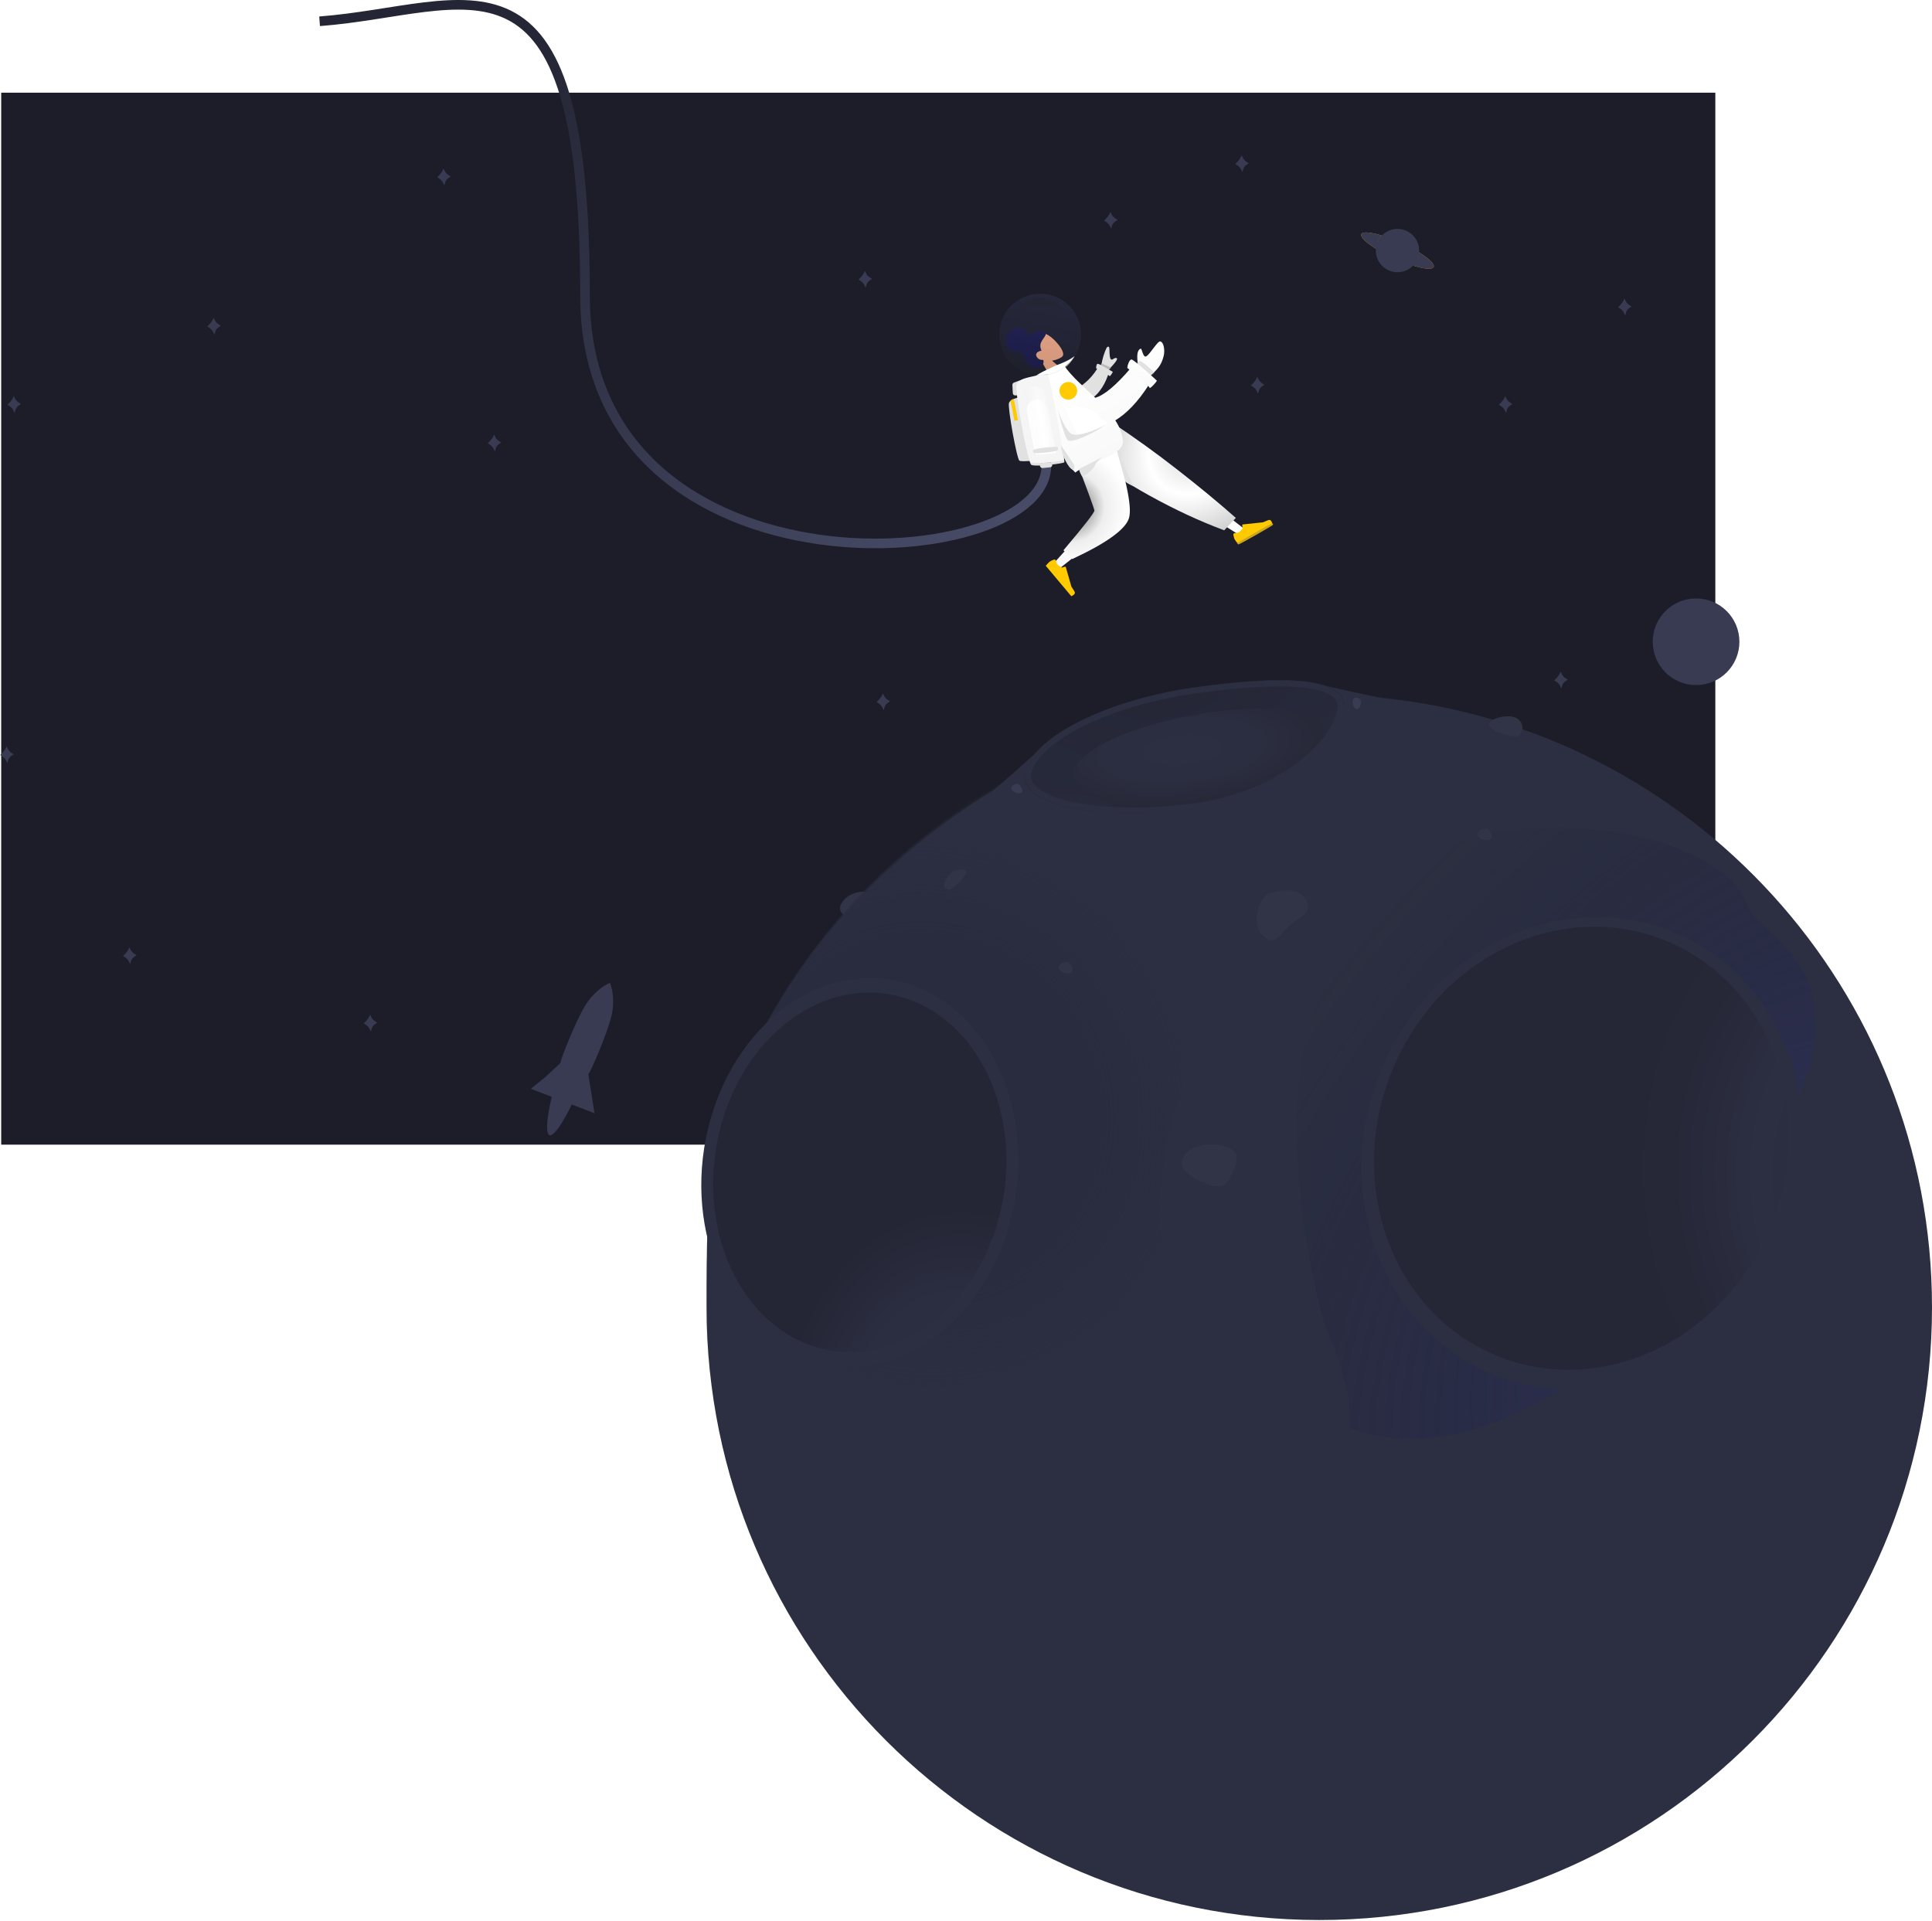 <svg width="1605" height="1596" viewBox="0 0 1605 1596" fill="none" xmlns="http://www.w3.org/2000/svg">
<rect x="1" y="77" width="1424" height="874" fill="url(#paint0_radial_72_136)"/>
<path d="M845.026 321.321C846.873 316.889 854.627 315.555 858.62 314.667C863.023 313.689 869.86 311.71 871.337 314.049C872.814 316.388 885.159 382.997 884.174 384.105C883.189 385.213 859.676 388.045 856.721 386.198C853.767 384.351 843.18 325.753 845.026 321.321Z" fill="#E1E1E1"/>
<path d="M718.769 740.976C723.233 741.887 720.802 754.049 719.491 759.537C716.962 770.121 694.707 761.976 698.178 752.472C701.797 742.566 714.543 740.114 718.769 740.976Z" fill="#313447"/>
<path fill-rule="evenodd" clip-rule="evenodd" d="M1053.64 579.123C1051.81 576.138 1051.58 572.987 1054.57 569.797C1062.68 561.148 1086.93 566.593 1115.77 573.068C1126.05 575.376 1136.92 577.816 1147.84 579.794C1404.6 605.766 1605 822.574 1605 1086.19C1605 1367.3 1377.11 1595.19 1096 1595.19C814.887 1595.19 587 1367.3 587 1086.19C587 986.536 587.092 929.543 636.585 851.049C681.202 770.57 748.027 703.676 825.749 656.148C835.888 647.53 855.176 630.816 864.013 621.98C874.175 611.817 884.474 614.182 889.907 622.426C942.281 599.121 997.816 584.198 1053.64 579.123Z" fill="url(#paint1_linear_72_136)"/>
<circle r="36" transform="matrix(-1 0 0 1 1409 533.186)" fill="#383B51"/>
<path fill-rule="evenodd" clip-rule="evenodd" d="M865.115 299.939C861 299.36 857.064 297.67 854.411 294.218C846.766 284.271 861.627 274.774 868.353 277.253C875.079 279.731 885.406 291.986 882.878 295.736C881.87 297.232 878.354 298.875 874.007 299.679L886.941 310.685L876.439 319.995L865.115 299.939Z" fill="#FFB287"/>
<path fill-rule="evenodd" clip-rule="evenodd" d="M859.641 275.782C857.818 276.617 855.604 278.316 854.816 279.193C854.256 277.557 853.274 276.051 851.964 274.898C850.691 273.778 849.179 273.205 847.663 272.543C846.964 272.238 846.235 271.964 845.479 271.927C844.709 271.89 843.95 272.087 843.29 272.445C842.614 272.812 842.037 273.343 841.58 273.959C841.378 274.231 841.256 274.543 841.068 274.822C840.876 275.108 840.617 275.059 840.296 275.062C839.525 275.071 838.719 275.452 838.108 275.874C837.422 276.349 836.862 277.012 836.452 277.739C836.053 278.447 835.786 279.259 835.786 280.096C835.786 280.469 835.829 280.856 835.952 281.215C836.003 281.362 836.052 281.433 835.979 281.567C835.912 281.692 835.797 281.796 835.725 281.922C835.032 283.136 834.863 284.654 835.274 286.047C835.513 286.859 836.281 287.983 837.32 289.084C838.359 290.186 842.001 292.234 843.913 292.463C845.619 292.669 847.437 292.191 848.894 291.395C848.905 293.027 849.387 294.649 850.027 296.167C850.722 297.816 851.624 299.37 852.716 300.8C853.754 302.158 854.941 303.515 856.347 304.498C857.662 305.417 859.109 305.845 860.647 305.567C861.351 305.44 862.029 305.212 862.693 304.964C863.348 304.72 864 304.469 864.605 304.122C865.749 303.464 866.833 302.442 866.896 301.011C866.918 300.496 866.904 299.885 866.8 299.372C866.762 299.188 866.734 299.07 866.543 299.027C866.313 298.975 866.051 299.013 865.82 299.018C864.504 299.047 863.286 298.609 862.273 297.703C861.245 296.784 860.348 295.217 860.948 293.886C861.688 292.243 863.605 291.676 865.222 291.298C864.232 289.246 863.877 286.923 864.706 284.845C865.623 282.546 867.436 280.765 868.503 278.543C868.781 277.964 869.045 277.353 869.036 276.684C869.031 276.405 869.009 276.058 868.878 275.8C868.705 275.461 868.323 275.388 867.996 275.295C866.26 274.802 861.464 274.948 859.641 275.782Z" fill="#191847"/>
<path fill-rule="evenodd" clip-rule="evenodd" d="M896.878 366.515L970.831 407.701L1029.75 444.599L1035.83 441.091L921.528 352.284L896.878 366.515Z" fill="white"/>
<path fill-rule="evenodd" clip-rule="evenodd" d="M1024.62 444.289C1024.92 446.129 1025.29 447.424 1025.73 448.175C1026.25 449.088 1027.18 450.333 1028.49 451.909C1029.55 451.297 1039.07 445.8 1057.05 435.418C1056.38 432.536 1055.19 431.458 1053.47 432.186C1051.76 432.914 1050.33 433.504 1049.18 433.957L1032.49 435.703C1032.17 435.737 1031.94 436.025 1031.97 436.346C1031.97 436.351 1031.97 436.357 1031.97 436.362L1032.31 438.925C1031.23 440.47 1030.23 441.51 1029.3 442.045C1028.55 442.479 1027.34 442.775 1025.66 442.932L1025.66 442.932C1025.02 442.993 1024.55 443.563 1024.61 444.206C1024.61 444.234 1024.61 444.262 1024.62 444.289Z" fill="#FFCA00"/>
<path d="M1056.94 434.82C1056.56 434.59 1037.45 445.523 1027.94 451.018C1027.84 451.525 1028.32 452.006 1028.72 452.375C1029.13 452.745 1057.23 436.702 1057.5 436.085C1057.77 435.468 1057.41 435.107 1056.94 434.82Z" fill="#CBA71E"/>
<path fill-rule="evenodd" clip-rule="evenodd" d="M1017 440.606L1026.67 430.295C1012.67 417.911 996.629 404.653 978.535 390.523C960.442 376.392 942.169 363.224 923.718 351.019L890.62 370.128C912.65 386.323 934.108 400.207 954.993 411.779C975.879 423.351 996.547 432.96 1017 440.606Z" fill="url(#paint2_radial_72_136)"/>
<path fill-rule="evenodd" clip-rule="evenodd" d="M894.405 367.943C903.617 392.101 913.074 424.301 912.931 425.546C912.835 426.376 900.322 440.533 875.39 468.016L879.796 472.617C913.246 446.285 930.115 431.099 930.403 427.061C930.834 421.003 925.673 378.09 919.16 353.65L894.405 367.943Z" fill="url(#paint3_linear_72_136)"/>
<path fill-rule="evenodd" clip-rule="evenodd" d="M883.472 457.174L890.767 464.47C919.441 451.106 935.165 439.722 937.939 430.316C940.712 420.911 935.094 394.986 921.084 352.54L889.524 370.761C902.454 404.677 909.001 422.456 909.164 424.099C909.327 425.742 900.763 436.767 883.472 457.174Z" fill="url(#paint4_radial_72_136)"/>
<path fill-rule="evenodd" clip-rule="evenodd" d="M875.599 464.919C873.841 465.54 872.63 466.13 871.965 466.687C871.158 467.365 870.092 468.488 868.768 470.058C869.554 470.995 876.621 479.417 889.968 495.324C892.69 494.159 893.544 492.797 892.53 491.237C891.516 489.677 890.686 488.371 890.04 487.318L885.422 471.182C885.333 470.871 885.009 470.692 884.699 470.781C884.693 470.782 884.688 470.784 884.683 470.785L882.218 471.567C880.509 470.77 879.31 469.962 878.623 469.144C878.065 468.479 877.563 467.334 877.117 465.711L877.117 465.711C876.945 465.089 876.302 464.723 875.679 464.894C875.652 464.901 875.625 464.91 875.599 464.919Z" fill="#FFCA00"/>
<path fill-rule="evenodd" clip-rule="evenodd" d="M935.671 315.679L945.377 303.006C944.162 295.379 944.795 290.994 947.274 289.85C948.8 288.112 949.262 298.222 952.571 295.87C955.88 293.518 961.851 283.002 963.972 283.669C967.11 284.656 967.774 291.637 966.731 295.715C964.781 303.337 961.953 306.895 953.974 313.438C949.802 316.859 945.83 321.782 942.06 328.207L935.671 315.679Z" fill="url(#paint5_linear_72_136)"/>
<mask id="mask0_72_136" style="mask-type:alpha" maskUnits="userSpaceOnUse" x="935" y="283" width="33" height="46">
<path fill-rule="evenodd" clip-rule="evenodd" d="M935.671 315.679L945.377 303.006C944.162 295.379 944.795 290.994 947.274 289.85C948.8 288.112 949.262 298.222 952.571 295.87C955.88 293.518 961.851 283.002 963.972 283.669C967.11 284.656 967.774 291.637 966.731 295.715C964.781 303.337 961.953 306.895 953.974 313.438C949.802 316.859 945.83 321.782 942.06 328.207L935.671 315.679Z" fill="url(#paint6_linear_72_136)"/>
</mask>
<g mask="url(#mask0_72_136)">
<path d="M944.696 300.805C944.29 301.066 944.647 303.595 944.877 304.827C945.276 305.081 949.913 313.559 953.5 314.501C957.088 315.443 959.588 311.639 959.914 310.878C960.24 310.117 950.348 301.566 948.391 300.479C946.435 299.392 945.203 300.479 944.696 300.805Z" fill="#E1E1E1"/>
</g>
<path d="M914.783 303.821L895.311 330.917L904.756 333.325L919.91 308.28C926.335 301.762 928.94 298.205 927.725 297.606C925.902 296.708 924.566 299.119 923.238 298.712C921.909 298.305 921.697 294.324 921.657 290.537C921.617 286.75 920.04 287.992 919.292 288.972C917.33 293.013 915.827 297.962 914.783 303.821Z" fill="#E1E1E1"/>
<mask id="mask1_72_136" style="mask-type:alpha" maskUnits="userSpaceOnUse" x="895" y="287" width="34" height="47">
<path d="M914.783 303.821L895.311 330.917L904.756 333.325L919.91 308.28C926.335 301.762 928.94 298.205 927.725 297.606C925.902 296.708 924.566 299.119 923.238 298.712C921.909 298.305 921.697 294.324 921.657 290.537C921.617 286.75 920.04 287.992 919.292 288.972C917.33 293.013 915.827 297.962 914.783 303.821Z" fill="#E1E1E1"/>
</mask>
<g mask="url(#mask1_72_136)">
<path d="M923.402 305.839C923.454 305.449 917.639 302.99 914.725 301.81C914.384 301.452 913.117 304.556 913.003 305.401C912.889 306.245 919.811 308.455 921.289 308.748C922.768 309.04 923.337 306.327 923.402 305.839Z" fill="#B9B9B9"/>
</g>
<path fill-rule="evenodd" clip-rule="evenodd" d="M894.508 322.958C900.627 319.338 908.087 313.297 913.637 302.679L921.507 308.365C918.926 317.85 913.274 327.683 905.725 331.764C899.775 334.98 892.694 329.625 894.508 322.958Z" fill="#E1E1E1"/>
<path fill-rule="evenodd" clip-rule="evenodd" d="M909.902 330.475C917.38 328.331 927.231 320.081 939.456 305.723C947.83 311.415 952.844 316.025 954.497 319.553C945.279 334.068 935.741 343.673 926.539 349.257C930.028 354.616 932.393 360.267 932.907 366.38C933.966 378.949 901.46 385.51 893.348 392.596C876.87 377.291 883.585 363.329 876.717 351.414C869.197 338.365 868.079 312.243 869.62 311.354L883.671 303.241C890.198 312.754 900.438 321.479 909.902 330.475Z" fill="url(#paint7_linear_72_136)"/>
<path fill-rule="evenodd" clip-rule="evenodd" d="M1158.06 214.556C1141.46 207.035 1129.29 198.084 1130.89 194.562C1131.94 192.24 1138.72 192.859 1147.97 195.707C1146.37 197.367 1145.09 199.331 1144.23 201.504C1148.95 203.73 1151 204.607 1160 208.646C1169 212.686 1171.69 213.723 1177.15 216.028C1178.09 214.091 1178.69 211.96 1178.88 209.712C1187.13 214.79 1192.06 219.474 1191.01 221.796C1189.41 225.318 1174.66 222.076 1158.06 214.556Z" fill="#FF8A01"/>
<path d="M1142.95 208.179C1142.95 218.121 1151.01 226.179 1160.95 226.179C1170.89 226.179 1178.95 218.121 1178.95 208.179C1178.95 198.238 1170.89 190.179 1160.95 190.179C1151.01 190.179 1142.95 198.238 1142.95 208.179Z" fill="#383B51"/>
<path fill-rule="evenodd" clip-rule="evenodd" d="M1158.06 214.556C1141.46 207.035 1129.29 198.084 1130.89 194.562C1131.94 192.24 1138.72 192.859 1147.97 195.708C1146.37 197.367 1145.09 199.331 1144.23 201.504C1148.95 203.73 1151 204.607 1160 208.646C1169 212.686 1171.69 213.723 1177.15 216.028C1178.09 214.091 1178.69 211.96 1178.88 209.712C1187.13 214.79 1192.06 219.474 1191.01 221.796C1189.41 225.318 1174.66 222.076 1158.06 214.556Z" fill="#383B51"/>
<path d="M869.169 384.175C876.484 478.382 486 506.824 486 245.686C486 -62.814 390.5 8.186 265.5 17.686" stroke="url(#paint8_linear_72_136)" stroke-width="8"/>
<path fill-rule="evenodd" clip-rule="evenodd" d="M486.219 835.336C493.09 824.027 502.735 818.135 506.699 816.603C508.414 820.491 511.055 831.481 507.901 844.332C503.959 860.396 490.011 891.823 488.915 892.276C488.854 892.302 488.806 892.399 488.768 892.56L493.895 924.918L474.945 917.645C469.255 930.117 457.606 949.479 455.094 941.326C453.394 935.811 455.594 922.897 458.335 911.27L440.959 904.601L453.393 894.532C455.556 892.4 458 890.18 460.136 888.24C463.342 885.329 465.854 883.047 465.685 882.637C465.232 881.542 477.631 849.472 486.219 835.336Z" fill="url(#paint9_linear_72_136)"/>
<path d="M738.5 582.686C734.5 585.086 734.5 587.186 734 588.686C733.5 587.686 733 585.586 729 583.186C732 580.186 732.5 579.186 733.5 577.186C734 578.186 734.5 580.286 738.5 582.686Z" fill="#383B51"/>
<path d="M734 588.686L733.553 588.91L734.093 589.989L734.474 588.844L734 588.686ZM738.5 582.686L738.757 583.115L739.472 582.686L738.757 582.257L738.5 582.686ZM733.5 577.186L733.947 576.962L733.5 576.068L733.053 576.962L733.5 577.186ZM729 583.186L728.646 582.832L728.194 583.285L728.743 583.615L729 583.186ZM734.474 588.844C734.759 587.992 734.84 587.228 735.375 586.266C735.886 585.346 736.815 584.28 738.757 583.115L738.243 582.257C736.185 583.492 735.114 584.676 734.5 585.781C733.91 586.844 733.741 587.88 733.526 588.528L734.474 588.844ZM733.053 577.41C733.268 577.84 733.564 578.711 734.282 579.704C735.015 580.717 736.194 581.885 738.243 583.115L738.757 582.257C736.806 581.087 735.735 580.005 735.093 579.118C734.436 578.211 734.232 577.532 733.947 576.962L733.053 577.41ZM734.447 588.462C734.232 588.032 733.936 587.161 733.218 586.168C732.485 585.155 731.306 583.987 729.257 582.757L728.743 583.615C730.694 584.785 731.765 585.867 732.407 586.754C733.064 587.661 733.268 588.34 733.553 588.91L734.447 588.462ZM733.053 576.962C732.552 577.965 732.192 578.681 731.593 579.52C730.992 580.363 730.139 581.34 728.646 582.832L729.354 583.54C730.861 582.032 731.758 581.009 732.407 580.102C733.058 579.191 733.448 578.408 733.947 577.41L733.053 576.962Z" fill="#383B51"/>
<path d="M723.5 231.686C719.5 234.086 719.5 236.186 719 237.686C718.5 236.686 718 234.586 714 232.186C717 229.186 717.5 228.186 718.5 226.186C719 227.186 719.5 229.286 723.5 231.686Z" fill="#383B51"/>
<path d="M719 237.686L718.553 237.91L719.093 238.989L719.474 237.844L719 237.686ZM723.5 231.686L723.757 232.115L724.472 231.686L723.757 231.257L723.5 231.686ZM718.5 226.186L718.947 225.962L718.5 225.068L718.053 225.962L718.5 226.186ZM714 232.186L713.646 231.832L713.194 232.285L713.743 232.615L714 232.186ZM719.474 237.844C719.759 236.992 719.84 236.228 720.375 235.266C720.886 234.346 721.815 233.28 723.757 232.115L723.243 231.257C721.185 232.492 720.114 233.676 719.5 234.781C718.91 235.844 718.741 236.88 718.526 237.528L719.474 237.844ZM718.053 226.41C718.268 226.84 718.564 227.711 719.282 228.704C720.015 229.717 721.194 230.885 723.243 232.115L723.757 231.257C721.806 230.087 720.735 229.005 720.093 228.118C719.436 227.211 719.232 226.532 718.947 225.962L718.053 226.41ZM719.447 237.462C719.232 237.032 718.936 236.161 718.218 235.168C717.485 234.155 716.306 232.987 714.257 231.757L713.743 232.615C715.694 233.785 716.765 234.867 717.407 235.754C718.064 236.661 718.268 237.34 718.553 237.91L719.447 237.462ZM718.053 225.962C717.552 226.965 717.192 227.681 716.593 228.52C715.992 229.363 715.139 230.34 713.646 231.832L714.354 232.54C715.861 231.032 716.758 230.009 717.407 229.102C718.058 228.191 718.448 227.408 718.947 226.41L718.053 225.962Z" fill="#383B51"/>
<path d="M1255.5 335.686C1251.5 338.086 1251.5 340.186 1251 341.686C1250.5 340.686 1250 338.586 1246 336.186C1249 333.186 1249.5 332.186 1250.5 330.186C1251 331.186 1251.5 333.286 1255.5 335.686Z" fill="#383B51"/>
<path d="M1251 341.686L1250.55 341.91L1251.09 342.989L1251.47 341.844L1251 341.686ZM1255.5 335.686L1255.76 336.115L1256.47 335.686L1255.76 335.257L1255.5 335.686ZM1250.5 330.186L1250.95 329.962L1250.5 329.068L1250.05 329.962L1250.5 330.186ZM1246 336.186L1245.65 335.832L1245.19 336.285L1245.74 336.615L1246 336.186ZM1251.47 341.844C1251.76 340.992 1251.84 340.228 1252.37 339.266C1252.89 338.346 1253.82 337.28 1255.76 336.115L1255.24 335.257C1253.18 336.492 1252.11 337.676 1251.5 338.781C1250.91 339.844 1250.74 340.88 1250.53 341.528L1251.47 341.844ZM1250.05 330.41C1250.27 330.84 1250.56 331.711 1251.28 332.704C1252.02 333.717 1253.19 334.885 1255.24 336.115L1255.76 335.257C1253.81 334.087 1252.73 333.005 1252.09 332.118C1251.44 331.211 1251.23 330.532 1250.95 329.962L1250.05 330.41ZM1251.45 341.462C1251.23 341.032 1250.94 340.161 1250.22 339.168C1249.48 338.155 1248.31 336.987 1246.26 335.757L1245.74 336.615C1247.69 337.785 1248.77 338.867 1249.41 339.754C1250.06 340.661 1250.27 341.34 1250.55 341.91L1251.45 341.462ZM1250.05 329.962C1249.55 330.965 1249.19 331.681 1248.59 332.52C1247.99 333.363 1247.14 334.34 1245.65 335.832L1246.35 336.54C1247.86 335.032 1248.76 334.009 1249.41 333.102C1250.06 332.191 1250.45 331.408 1250.95 330.41L1250.05 329.962Z" fill="#383B51"/>
<path d="M927.5 182.686C923.5 185.086 923.5 187.186 923 188.686C922.5 187.686 922 185.586 918 183.186C921 180.186 921.5 179.186 922.5 177.186C923 178.186 923.5 180.286 927.5 182.686Z" fill="#383B51"/>
<path d="M923 188.686L922.553 188.91L923.093 189.989L923.474 188.844L923 188.686ZM927.5 182.686L927.757 183.115L928.472 182.686L927.757 182.257L927.5 182.686ZM922.5 177.186L922.947 176.962L922.5 176.068L922.053 176.962L922.5 177.186ZM918 183.186L917.646 182.832L917.194 183.285L917.743 183.615L918 183.186ZM923.474 188.844C923.759 187.992 923.84 187.228 924.375 186.266C924.886 185.346 925.815 184.28 927.757 183.115L927.243 182.257C925.185 183.492 924.114 184.676 923.5 185.781C922.91 186.844 922.741 187.88 922.526 188.528L923.474 188.844ZM922.053 177.41C922.268 177.84 922.564 178.711 923.282 179.704C924.015 180.717 925.194 181.885 927.243 183.115L927.757 182.257C925.806 181.087 924.735 180.005 924.093 179.118C923.436 178.211 923.232 177.532 922.947 176.962L922.053 177.41ZM923.447 188.462C923.232 188.032 922.936 187.161 922.218 186.168C921.485 185.155 920.306 183.987 918.257 182.757L917.743 183.615C919.694 184.785 920.765 185.867 921.407 186.754C922.064 187.661 922.268 188.34 922.553 188.91L923.447 188.462ZM922.053 176.962C921.552 177.965 921.192 178.681 920.593 179.52C919.992 180.363 919.139 181.34 917.646 182.832L918.354 183.54C919.861 182.032 920.758 181.009 921.407 180.102C922.058 179.191 922.448 178.408 922.947 177.41L922.053 176.962Z" fill="#383B51"/>
<path d="M182.5 270.686C178.5 273.086 178.5 275.186 178 276.686C177.5 275.686 177 273.586 173 271.186C176 268.186 176.5 267.186 177.5 265.186C178 266.186 178.5 268.286 182.5 270.686Z" fill="#383B51"/>
<path d="M178 276.686L177.553 276.91L178.093 277.989L178.474 276.844L178 276.686ZM182.5 270.686L182.757 271.115L183.472 270.686L182.757 270.257L182.5 270.686ZM177.5 265.186L177.947 264.962L177.5 264.068L177.053 264.962L177.5 265.186ZM173 271.186L172.646 270.832L172.194 271.285L172.743 271.615L173 271.186ZM178.474 276.844C178.759 275.992 178.84 275.228 179.375 274.266C179.886 273.346 180.815 272.28 182.757 271.115L182.243 270.257C180.185 271.492 179.114 272.676 178.5 273.781C177.91 274.844 177.741 275.88 177.526 276.528L178.474 276.844ZM177.053 265.41C177.268 265.84 177.564 266.711 178.282 267.704C179.015 268.717 180.194 269.885 182.243 271.115L182.757 270.257C180.806 269.087 179.735 268.005 179.093 267.118C178.436 266.211 178.232 265.532 177.947 264.962L177.053 265.41ZM178.447 276.462C178.232 276.032 177.936 275.161 177.218 274.168C176.485 273.155 175.306 271.987 173.257 270.757L172.743 271.615C174.694 272.785 175.765 273.867 176.407 274.754C177.064 275.661 177.268 276.34 177.553 276.91L178.447 276.462ZM177.053 264.962C176.552 265.965 176.192 266.681 175.593 267.52C174.992 268.363 174.139 269.34 172.646 270.832L173.354 271.54C174.861 270.032 175.758 269.009 176.407 268.102C177.058 267.191 177.448 266.408 177.947 265.41L177.053 264.962Z" fill="#383B51"/>
<path d="M415.5 367.686C411.5 370.086 411.5 372.186 411 373.686C410.5 372.686 410 370.586 406 368.186C409 365.186 409.5 364.186 410.5 362.186C411 363.186 411.5 365.286 415.5 367.686Z" fill="#383B51"/>
<path d="M411 373.686L410.553 373.91L411.093 374.989L411.474 373.844L411 373.686ZM415.5 367.686L415.757 368.115L416.472 367.686L415.757 367.257L415.5 367.686ZM410.5 362.186L410.947 361.962L410.5 361.068L410.053 361.962L410.5 362.186ZM406 368.186L405.646 367.832L405.194 368.285L405.743 368.615L406 368.186ZM411.474 373.844C411.759 372.992 411.84 372.228 412.375 371.266C412.886 370.346 413.815 369.28 415.757 368.115L415.243 367.257C413.185 368.492 412.114 369.676 411.5 370.781C410.91 371.844 410.741 372.88 410.526 373.528L411.474 373.844ZM410.053 362.41C410.268 362.84 410.564 363.711 411.282 364.704C412.015 365.717 413.194 366.885 415.243 368.115L415.757 367.257C413.806 366.087 412.735 365.005 412.093 364.118C411.436 363.211 411.232 362.532 410.947 361.962L410.053 362.41ZM411.447 373.462C411.232 373.032 410.936 372.161 410.218 371.168C409.485 370.155 408.306 368.987 406.257 367.757L405.743 368.615C407.694 369.785 408.765 370.867 409.407 371.754C410.064 372.661 410.268 373.34 410.553 373.91L411.447 373.462ZM410.053 361.962C409.552 362.965 409.192 363.681 408.593 364.52C407.992 365.363 407.139 366.34 405.646 367.832L406.354 368.54C407.861 367.032 408.758 366.009 409.407 365.102C410.058 364.191 410.448 363.408 410.947 362.41L410.053 361.962Z" fill="#383B51"/>
<path d="M373.5 146.686C369.5 149.086 369.5 151.186 369 152.686C368.5 151.686 368 149.586 364 147.186C367 144.186 367.5 143.186 368.5 141.186C369 142.186 369.5 144.286 373.5 146.686Z" fill="#383B51"/>
<path d="M369 152.686L368.553 152.91L369.093 153.989L369.474 152.844L369 152.686ZM373.5 146.686L373.757 147.115L374.472 146.686L373.757 146.257L373.5 146.686ZM368.5 141.186L368.947 140.962L368.5 140.068L368.053 140.962L368.5 141.186ZM364 147.186L363.646 146.832L363.194 147.285L363.743 147.615L364 147.186ZM369.474 152.844C369.759 151.992 369.84 151.228 370.375 150.266C370.886 149.346 371.815 148.28 373.757 147.115L373.243 146.257C371.185 147.492 370.114 148.676 369.5 149.781C368.91 150.844 368.741 151.88 368.526 152.528L369.474 152.844ZM368.053 141.41C368.268 141.84 368.564 142.711 369.282 143.704C370.015 144.717 371.194 145.885 373.243 147.115L373.757 146.257C371.806 145.087 370.735 144.005 370.093 143.118C369.436 142.211 369.232 141.532 368.947 140.962L368.053 141.41ZM369.447 152.462C369.232 152.032 368.936 151.161 368.218 150.168C367.485 149.155 366.306 147.987 364.257 146.757L363.743 147.615C365.694 148.785 366.765 149.867 367.407 150.754C368.064 151.661 368.268 152.34 368.553 152.91L369.447 152.462ZM368.053 140.962C367.552 141.965 367.192 142.681 366.593 143.52C365.992 144.363 365.139 145.34 363.646 146.832L364.354 147.54C365.861 146.032 366.758 145.009 367.407 144.102C368.058 143.191 368.448 142.408 368.947 141.41L368.053 140.962Z" fill="#383B51"/>
<path d="M16.5 335.686C12.5 338.086 12.5 340.186 12 341.686C11.5 340.686 11 338.586 7 336.186C10 333.186 10.5 332.186 11.5 330.186C12 331.186 12.5 333.286 16.5 335.686Z" fill="#383B51"/>
<path d="M12 341.686L11.553 341.91L12.093 342.989L12.474 341.844L12 341.686ZM16.5 335.686L16.757 336.115L17.472 335.686L16.757 335.257L16.5 335.686ZM11.5 330.186L11.947 329.962L11.5 329.068L11.053 329.962L11.5 330.186ZM7 336.186L6.646 335.832L6.194 336.285L6.743 336.615L7 336.186ZM12.474 341.844C12.758 340.992 12.84 340.228 13.375 339.266C13.886 338.346 14.815 337.28 16.757 336.115L16.243 335.257C14.185 336.492 13.114 337.676 12.5 338.781C11.91 339.844 11.742 340.88 11.526 341.528L12.474 341.844ZM11.053 330.41C11.268 330.84 11.564 331.711 12.282 332.704C13.015 333.717 14.194 334.885 16.243 336.115L16.757 335.257C14.806 334.087 13.735 333.005 13.093 332.118C12.436 331.211 12.232 330.532 11.947 329.962L11.053 330.41ZM12.447 341.462C12.232 341.032 11.936 340.161 11.218 339.168C10.485 338.155 9.306 336.987 7.257 335.757L6.743 336.615C8.694 337.785 9.765 338.867 10.407 339.754C11.064 340.661 11.268 341.34 11.553 341.91L12.447 341.462ZM11.053 329.962C10.552 330.965 10.192 331.681 9.593 332.52C8.992 333.363 8.139 334.34 6.646 335.832L7.354 336.54C8.861 335.032 9.758 334.009 10.407 333.102C11.058 332.191 11.448 331.408 11.947 330.41L11.053 329.962Z" fill="#383B51"/>
<path d="M10.5 626.686C6.5 629.086 6.5 631.186 6 632.686C5.5 631.686 5 629.586 1 627.186C4 624.186 4.5 623.186 5.5 621.186C6 622.186 6.5 624.286 10.5 626.686Z" fill="#383B51"/>
<path d="M6 632.686L5.553 632.91L6.093 633.989L6.474 632.844L6 632.686ZM10.5 626.686L10.757 627.115L11.472 626.686L10.757 626.257L10.5 626.686ZM5.5 621.186L5.947 620.962L5.5 620.068L5.053 620.962L5.5 621.186ZM1 627.186L0.646 626.832L0.194 627.285L0.743 627.615L1 627.186ZM6.474 632.844C6.759 631.992 6.84 631.228 7.375 630.266C7.886 629.346 8.815 628.28 10.757 627.115L10.243 626.257C8.185 627.492 7.114 628.676 6.5 629.781C5.91 630.844 5.741 631.88 5.526 632.528L6.474 632.844ZM5.053 621.41C5.268 621.84 5.564 622.711 6.282 623.704C7.015 624.717 8.194 625.885 10.243 627.115L10.757 626.257C8.806 625.087 7.735 624.005 7.093 623.118C6.436 622.211 6.232 621.532 5.947 620.962L5.053 621.41ZM6.447 632.462C6.232 632.032 5.936 631.161 5.218 630.168C4.485 629.155 3.306 627.987 1.257 626.757L0.743 627.615C2.694 628.785 3.765 629.867 4.407 630.754C5.064 631.661 5.268 632.34 5.553 632.91L6.447 632.462ZM5.053 620.962C4.552 621.965 4.192 622.681 3.593 623.52C2.992 624.363 2.139 625.34 0.646 626.832L1.354 627.54C2.861 626.032 3.758 625.009 4.407 624.102C5.058 623.191 5.448 622.408 5.947 621.41L5.053 620.962Z" fill="#383B51"/>
<path d="M312.5 849.686C308.5 852.086 308.5 854.186 308 855.686C307.5 854.686 307 852.586 303 850.186C306 847.186 306.5 846.186 307.5 844.186C308 845.186 308.5 847.286 312.5 849.686Z" fill="#383B51"/>
<path d="M308 855.686L307.553 855.91L308.093 856.989L308.474 855.844L308 855.686ZM312.5 849.686L312.757 850.115L313.472 849.686L312.757 849.257L312.5 849.686ZM307.5 844.186L307.947 843.962L307.5 843.068L307.053 843.962L307.5 844.186ZM303 850.186L302.646 849.832L302.194 850.285L302.743 850.615L303 850.186ZM308.474 855.844C308.759 854.992 308.84 854.228 309.375 853.266C309.886 852.346 310.815 851.28 312.757 850.115L312.243 849.257C310.185 850.492 309.114 851.676 308.5 852.781C307.91 853.844 307.741 854.88 307.526 855.528L308.474 855.844ZM307.053 844.41C307.268 844.84 307.564 845.711 308.282 846.704C309.015 847.717 310.194 848.885 312.243 850.115L312.757 849.257C310.806 848.087 309.735 847.005 309.093 846.118C308.436 845.211 308.232 844.532 307.947 843.962L307.053 844.41ZM308.447 855.462C308.232 855.032 307.936 854.161 307.218 853.168C306.485 852.155 305.306 850.987 303.257 849.757L302.743 850.615C304.694 851.785 305.765 852.867 306.407 853.754C307.064 854.661 307.268 855.34 307.553 855.91L308.447 855.462ZM307.053 843.962C306.552 844.965 306.192 845.681 305.593 846.52C304.992 847.363 304.139 848.34 302.646 849.832L303.354 850.54C304.861 849.032 305.758 848.009 306.407 847.102C307.058 846.191 307.448 845.408 307.947 844.41L307.053 843.962Z" fill="#383B51"/>
<path d="M112.5 793.686C108.5 796.086 108.5 798.186 108 799.686C107.5 798.686 107 796.586 103 794.186C106 791.186 106.5 790.186 107.5 788.186C108 789.186 108.5 791.286 112.5 793.686Z" fill="#383B51"/>
<path d="M108 799.686L107.553 799.91L108.093 800.989L108.474 799.844L108 799.686ZM112.5 793.686L112.757 794.115L113.472 793.686L112.757 793.257L112.5 793.686ZM107.5 788.186L107.947 787.962L107.5 787.068L107.053 787.962L107.5 788.186ZM103 794.186L102.646 793.832L102.194 794.285L102.743 794.615L103 794.186ZM108.474 799.844C108.759 798.992 108.84 798.228 109.375 797.266C109.886 796.346 110.815 795.28 112.757 794.115L112.243 793.257C110.185 794.492 109.114 795.676 108.5 796.781C107.91 797.844 107.741 798.88 107.526 799.528L108.474 799.844ZM107.053 788.41C107.268 788.84 107.564 789.711 108.282 790.704C109.015 791.717 110.194 792.885 112.243 794.115L112.757 793.257C110.806 792.087 109.735 791.005 109.093 790.118C108.436 789.211 108.232 788.532 107.947 787.962L107.053 788.41ZM108.447 799.462C108.232 799.032 107.936 798.161 107.218 797.168C106.485 796.155 105.306 794.987 103.257 793.757L102.743 794.615C104.694 795.785 105.765 796.867 106.407 797.754C107.064 798.661 107.268 799.34 107.553 799.91L108.447 799.462ZM107.053 787.962C106.552 788.965 106.192 789.681 105.593 790.52C104.992 791.363 104.139 792.34 102.646 793.832L103.354 794.54C104.861 793.032 105.758 792.009 106.407 791.102C107.058 790.191 107.448 789.408 107.947 788.41L107.053 787.962Z" fill="#383B51"/>
<path d="M1301.5 564.686C1297.5 567.086 1297.5 569.186 1297 570.686C1296.5 569.686 1296 567.586 1292 565.186C1295 562.186 1295.5 561.186 1296.5 559.186C1297 560.186 1297.5 562.286 1301.5 564.686Z" fill="#383B51"/>
<path d="M1297 570.686L1296.55 570.91L1297.09 571.989L1297.47 570.844L1297 570.686ZM1301.5 564.686L1301.76 565.115L1302.47 564.686L1301.76 564.257L1301.5 564.686ZM1296.5 559.186L1296.95 558.962L1296.5 558.068L1296.05 558.962L1296.5 559.186ZM1292 565.186L1291.65 564.832L1291.19 565.285L1291.74 565.615L1292 565.186ZM1297.47 570.844C1297.76 569.992 1297.84 569.228 1298.37 568.266C1298.89 567.346 1299.82 566.28 1301.76 565.115L1301.24 564.257C1299.18 565.492 1298.11 566.676 1297.5 567.781C1296.91 568.844 1296.74 569.88 1296.53 570.528L1297.47 570.844ZM1296.05 559.41C1296.27 559.84 1296.56 560.711 1297.28 561.704C1298.02 562.717 1299.19 563.885 1301.24 565.115L1301.76 564.257C1299.81 563.087 1298.73 562.005 1298.09 561.118C1297.44 560.211 1297.23 559.532 1296.95 558.962L1296.05 559.41ZM1297.45 570.462C1297.23 570.032 1296.94 569.161 1296.22 568.168C1295.48 567.155 1294.31 565.987 1292.26 564.757L1291.74 565.615C1293.69 566.785 1294.77 567.867 1295.41 568.754C1296.06 569.661 1296.27 570.34 1296.55 570.91L1297.45 570.462ZM1296.05 558.962C1295.55 559.965 1295.19 560.681 1294.59 561.52C1293.99 562.363 1293.14 563.34 1291.65 564.832L1292.35 565.54C1293.86 564.032 1294.76 563.009 1295.41 562.102C1296.06 561.191 1296.45 560.408 1296.95 559.41L1296.05 558.962Z" fill="#383B51"/>
<path d="M1354.5 254.686C1350.5 257.086 1350.5 259.186 1350 260.686C1349.5 259.686 1349 257.586 1345 255.186C1348 252.186 1348.5 251.186 1349.5 249.186C1350 250.186 1350.5 252.286 1354.5 254.686Z" fill="#383B51"/>
<path d="M1350 260.686L1349.55 260.91L1350.09 261.989L1350.47 260.844L1350 260.686ZM1354.5 254.686L1354.76 255.115L1355.47 254.686L1354.76 254.257L1354.5 254.686ZM1349.5 249.186L1349.95 248.962L1349.5 248.068L1349.05 248.962L1349.5 249.186ZM1345 255.186L1344.65 254.832L1344.19 255.285L1344.74 255.615L1345 255.186ZM1350.47 260.844C1350.76 259.992 1350.84 259.228 1351.37 258.266C1351.89 257.346 1352.82 256.28 1354.76 255.115L1354.24 254.257C1352.18 255.492 1351.11 256.676 1350.5 257.781C1349.91 258.844 1349.74 259.88 1349.53 260.528L1350.47 260.844ZM1349.05 249.41C1349.27 249.84 1349.56 250.711 1350.28 251.704C1351.02 252.717 1352.19 253.885 1354.24 255.115L1354.76 254.257C1352.81 253.087 1351.73 252.005 1351.09 251.118C1350.44 250.211 1350.23 249.532 1349.95 248.962L1349.05 249.41ZM1350.45 260.462C1350.23 260.032 1349.94 259.161 1349.22 258.168C1348.48 257.155 1347.31 255.987 1345.26 254.757L1344.74 255.615C1346.69 256.785 1347.77 257.867 1348.41 258.754C1349.06 259.661 1349.27 260.34 1349.55 260.91L1350.45 260.462ZM1349.05 248.962C1348.55 249.965 1348.19 250.681 1347.59 251.52C1346.99 252.363 1346.14 253.34 1344.65 254.832L1345.35 255.54C1346.86 254.032 1347.76 253.009 1348.41 252.102C1349.06 251.191 1349.45 250.408 1349.95 249.41L1349.05 248.962Z" fill="#383B51"/>
<path d="M1036.5 135.686C1032.5 138.086 1032.5 140.186 1032 141.686C1031.5 140.686 1031 138.586 1027 136.186C1030 133.186 1030.5 132.186 1031.5 130.186C1032 131.186 1032.5 133.286 1036.5 135.686Z" fill="#383B51"/>
<path d="M1032 141.686L1031.55 141.91L1032.09 142.989L1032.47 141.844L1032 141.686ZM1036.5 135.686L1036.76 136.115L1037.47 135.686L1036.76 135.257L1036.5 135.686ZM1031.5 130.186L1031.95 129.962L1031.5 129.068L1031.05 129.962L1031.5 130.186ZM1027 136.186L1026.65 135.832L1026.19 136.285L1026.74 136.615L1027 136.186ZM1032.47 141.844C1032.76 140.992 1032.84 140.228 1033.37 139.266C1033.89 138.346 1034.82 137.28 1036.76 136.115L1036.24 135.257C1034.18 136.492 1033.11 137.676 1032.5 138.781C1031.91 139.844 1031.74 140.88 1031.53 141.528L1032.47 141.844ZM1031.05 130.41C1031.27 130.84 1031.56 131.711 1032.28 132.704C1033.02 133.717 1034.19 134.885 1036.24 136.115L1036.76 135.257C1034.81 134.087 1033.73 133.005 1033.09 132.118C1032.44 131.211 1032.23 130.532 1031.95 129.962L1031.05 130.41ZM1032.45 141.462C1032.23 141.032 1031.94 140.161 1031.22 139.168C1030.48 138.155 1029.31 136.987 1027.26 135.757L1026.74 136.615C1028.69 137.785 1029.77 138.867 1030.41 139.754C1031.06 140.661 1031.27 141.34 1031.55 141.91L1032.45 141.462ZM1031.05 129.962C1030.55 130.965 1030.19 131.681 1029.59 132.52C1028.99 133.363 1028.14 134.34 1026.65 135.832L1027.35 136.54C1028.86 135.032 1029.76 134.009 1030.41 133.102C1031.06 132.191 1031.45 131.408 1031.95 130.41L1031.05 129.962Z" fill="#383B51"/>
<path d="M1049.5 319.686C1045.5 322.086 1045.5 324.186 1045 325.686C1044.5 324.686 1044 322.586 1040 320.186C1043 317.186 1043.5 316.186 1044.5 314.186C1045 315.186 1045.5 317.286 1049.5 319.686Z" fill="#383B51"/>
<path d="M1045 325.686L1044.55 325.91L1045.09 326.989L1045.47 325.844L1045 325.686ZM1049.5 319.686L1049.76 320.115L1050.47 319.686L1049.76 319.257L1049.5 319.686ZM1044.5 314.186L1044.95 313.962L1044.5 313.068L1044.05 313.962L1044.5 314.186ZM1040 320.186L1039.65 319.832L1039.19 320.285L1039.74 320.615L1040 320.186ZM1045.47 325.844C1045.76 324.992 1045.84 324.228 1046.37 323.266C1046.89 322.346 1047.82 321.28 1049.76 320.115L1049.24 319.257C1047.18 320.492 1046.11 321.676 1045.5 322.781C1044.91 323.844 1044.74 324.88 1044.53 325.528L1045.47 325.844ZM1044.05 314.41C1044.27 314.84 1044.56 315.711 1045.28 316.704C1046.02 317.717 1047.19 318.885 1049.24 320.115L1049.76 319.257C1047.81 318.087 1046.73 317.005 1046.09 316.118C1045.44 315.211 1045.23 314.532 1044.95 313.962L1044.05 314.41ZM1045.45 325.462C1045.23 325.032 1044.94 324.161 1044.22 323.168C1043.48 322.155 1042.31 320.987 1040.26 319.757L1039.74 320.615C1041.69 321.785 1042.77 322.867 1043.41 323.754C1044.06 324.661 1044.27 325.34 1044.55 325.91L1045.45 325.462ZM1044.05 313.962C1043.55 314.965 1043.19 315.681 1042.59 316.52C1041.99 317.363 1041.14 318.34 1039.65 319.832L1040.35 320.54C1041.86 319.032 1042.76 318.009 1043.41 317.102C1044.06 316.191 1044.45 315.408 1044.95 314.41L1044.05 313.962Z" fill="#383B51"/>
<path d="M955 322.186C955 320.986 942.667 310.686 936.5 305.686C936.5 304.186 938 298.686 940 298.686C942 298.686 960.5 315.686 961 316.186C961.5 316.686 955 323.686 955 322.186Z" fill="url(#paint10_linear_72_136)"/>
<path d="M921.829 312.465C921.717 311.868 914.332 307.949 910.653 306.064C910.513 305.318 910.781 302.435 911.823 302.24C912.865 302.045 924.088 308.694 924.395 308.894C924.702 309.094 921.969 313.211 921.829 312.465Z" fill="#E1E1E1"/>
<rect x="863.706" y="384.802" width="10.281" height="4.275" rx="2" transform="rotate(-5.519 863.706 384.802)" fill="#E1E1E1"/>
<path d="M850.224 314.938C852.03 314.268 853.647 316.287 852.598 317.903L846.322 327.567C845.974 328.104 845.39 328.441 844.751 328.475L843.496 328.542C842.393 328.602 841.451 327.755 841.392 326.652L841.028 319.853C840.981 318.979 841.508 318.176 842.329 317.871L850.224 314.938Z" fill="#E1E1E1"/>
<path d="M888.828 359.58C894.312 365.063 913.473 355.198 917.802 352.872C912.957 357.793 890.191 369.07 886.987 365.688C883.503 362.011 877.989 336.353 878.57 338.869C879.15 341.385 882.78 353.531 888.828 359.58Z" fill="#E1E1E1"/>
<path d="M916.202 379.203C916.636 378.85 917.034 378.542 917.372 378.292C917.227 378.489 916.815 378.803 916.202 379.203C913.853 381.115 910.428 384.341 909.507 386.89C908.144 390.665 899.44 396.328 899.021 395.908C898.601 395.489 895.56 389.931 896.819 389.407C897.919 388.948 911.933 381.993 916.202 379.203Z" fill="#E1E1E1"/>
<path d="M928.085 374.394C927.871 375.609 932.541 391.063 934.923 399.906C935.321 401.39 942.604 404.283 941.532 403.836C940.46 403.39 928.353 372.876 928.085 374.394Z" fill="#E1E1E1"/>
<path d="M838.231 334.71C839.598 331.429 845.339 330.441 848.295 329.784C851.554 329.06 856.732 328.968 857.825 330.7C858.919 332.432 867.941 380.368 867.212 381.189C866.483 382.009 849.076 384.105 846.889 382.738C844.702 381.371 836.864 337.991 838.231 334.71Z" fill="#E1E1E1"/>
<path d="M844.575 319.315C846.422 314.883 854.176 313.549 858.169 312.662C862.572 311.683 869.409 309.704 870.886 312.043C872.363 314.382 884.708 380.991 883.723 382.099C882.738 383.207 859.225 386.039 856.27 384.192C853.316 382.346 842.729 323.747 844.575 319.315Z" fill="#F5F5F5"/>
<mask id="mask2_72_136" style="mask-type:alpha" maskUnits="userSpaceOnUse" x="838" y="329" width="30" height="55">
<path d="M838.231 334.71C839.598 331.429 845.339 330.441 848.295 329.784C851.554 329.06 856.732 328.968 857.825 330.7C858.919 332.432 867.941 380.368 867.212 381.189C866.483 382.009 849.076 384.105 846.889 382.738C844.702 381.371 836.864 337.991 838.231 334.71Z" fill="white"/>
</mask>
<g mask="url(#mask2_72_136)">
<path d="M844.152 349.356C844.106 349.126 841.017 331.612 840.326 331.105" stroke="#FFCA00" stroke-width="3"/>
</g>
<path d="M860.554 377.419C859.478 377.01 855.113 353.178 853.064 341.314C852.68 329.727 867.532 329.471 869.516 337.921C869.794 339.104 877.71 374.987 877.518 375.883C877.326 376.779 861.898 377.932 860.554 377.419Z" fill="white"/>
<path d="M858.538 374.589C857.271 374.107 852.128 346.032 849.715 332.054C849.262 318.404 866.759 318.102 869.097 328.057C869.424 329.45 878.75 371.724 878.524 372.78C878.298 373.835 860.122 375.193 858.538 374.589Z" fill="url(#paint11_linear_72_136)"/>
<path d="M858.881 376.256C858.02 375.461 858.081 374.545 858.219 374.186C859.709 372.117 877.84 370.792 878.585 371.454C879.33 372.116 878.75 373.275 878.585 374.186C878.419 375.097 859.957 377.249 858.881 376.256Z" fill="#E1E1E1"/>
<path d="M911.099 343.746C915.923 349.465 919.081 350.893 920.54 350.835C916.596 355.005 897.454 363.028 894.492 359.318C891.825 355.977 884.707 338.307 882.769 334.406C882.482 334.224 882.315 334.034 882.286 333.834C882.229 333.434 882.41 333.685 882.769 334.406C886.14 336.553 906.016 337.719 911.099 343.746Z" fill="white"/>
<circle cx="864.117" cy="278" r="34" fill="url(#paint12_linear_72_136)"/>
<mask id="mask3_72_136" style="mask-type:alpha" maskUnits="userSpaceOnUse" x="830" y="243" width="69" height="69">
<circle cx="864.117" cy="278" r="34" fill="white"/>
</mask>
<g mask="url(#mask3_72_136)">
<path d="M892.343 296.162C894.562 294.501 885.095 307.525 880.76 310.899C880.76 311.598 862.346 318.667 859.553 317.794C856.76 316.921 858.855 317.008 858.506 314.478C858.157 311.947 874.564 304.965 876.397 304.005C878.229 303.045 886.192 300.765 892.343 296.162Z" fill="#FEFFFF"/>
</g>
<path d="M840.774 263.727C864.144 243.182 884.714 260.341 883.579 258.487C878.47 250.145 868.837 246.834 862.111 247.592C852.504 248.675 844.01 253.066 840.774 263.727Z" fill="#242635"/>
<path d="M892.833 273.956C892.416 272.113 890.63 268.468 889.78 267.159C892.521 267.297 893.07 269.097 893.457 269.632C893.844 270.167 893.251 275.798 892.833 273.956Z" fill="#242635"/>
<circle cx="887.479" cy="324.703" r="7.338" fill="#FFCA00"/>
<path d="M891.983 385.716C890.753 383.703 882.141 370.954 881.358 369.835C881.944 378.319 887.697 389.315 891.227 390.274C892.307 390.567 893.213 387.729 891.983 385.716Z" fill="#E1E1E1"/>
<g filter="url(#filter0_f_72_136)">
<path d="M1410.81 1047.1C1263.59 1235.84 1083.4 1233.48 1050.9 1101.7C931.023 615.639 1414.7 646.351 1451.79 752.516C1463.84 787.023 1594.82 811.18 1410.81 1047.1Z" fill="url(#paint13_radial_72_136)"/>
</g>
<mask id="mask4_72_136" style="mask-type:alpha" maskUnits="userSpaceOnUse" x="587" y="577" width="1018" height="1019">
<path d="M1605 1086.19C1605 1367.3 1377.11 1595.19 1096 1595.19C814.887 1595.19 587 1367.3 587 1086.19C587 996.973 598.876 918.951 639.197 846.043C725.928 689.212 904.1 577.186 1096 577.186C1377.11 577.186 1605 805.073 1605 1086.19Z" fill="url(#paint14_linear_72_136)"/>
</mask>
<g mask="url(#mask4_72_136)">
<ellipse cx="797.836" cy="943.269" rx="298.437" ry="288.041" transform="rotate(56.694 797.836 943.269)" fill="url(#paint15_radial_72_136)"/>
</g>
<path d="M992.57 571.325C1062.15 561.527 1123.5 560.813 1115.78 591.351C1108.05 621.889 1062.15 662.335 992.57 672.133C922.991 681.931 844.326 672.123 852.05 641.585C859.775 611.047 922.991 581.123 992.57 571.325Z" fill="url(#paint16_radial_72_136)"/>
<mask id="mask5_72_136" style="mask-type:alpha" maskUnits="userSpaceOnUse" x="851" y="565" width="266" height="111">
<path d="M992.57 571.325C1062.15 561.527 1123.5 560.813 1115.78 591.351C1108.05 621.889 1062.15 662.335 992.57 672.133C922.991 681.931 844.326 672.123 852.05 641.585C859.775 611.047 922.991 581.123 992.57 571.325Z" fill="url(#paint17_radial_72_136)"/>
</mask>
<g mask="url(#mask5_72_136)">
<g filter="url(#filter1_f_72_136)">
<path d="M1099.01 618.592C1123 546.132 789.208 621.468 924.896 668.585C911.749 681.733 823.395 649.77 812.195 610.328C800.996 570.886 831.186 587.442 878.419 554.33C925.652 521.218 1062.97 526.088 1112.15 527.061C1161.33 528.035 1153.54 564.069 1157.92 581.112C1161.43 594.746 1107.29 604.471 1099.01 618.592Z" fill="url(#paint18_radial_72_136)"/>
</g>
</g>
<ellipse rx="131.174" ry="161.838" transform="matrix(0.961 0.277 -0.234 0.972 714.245 974.053)" fill="#2C2F41"/>
<ellipse rx="181.362" ry="198.028" transform="matrix(0.863 0.505 0.484 -0.875 1314.78 957.907)" fill="#2C2F42"/>
<ellipse rx="121.363" ry="149.733" transform="matrix(0.961 0.277 -0.234 0.972 714.245 974.053)" fill="url(#paint19_radial_72_136)"/>
<ellipse rx="170.29" ry="185.939" transform="matrix(0.863 0.505 0.483 -0.875 1313.73 953.999)" fill="url(#paint20_radial_72_136)"/>
<path d="M991.957 573.749C1026.7 568.857 1059.19 566.265 1081.98 568.649C1093.39 569.843 1102.17 572.266 1107.61 576.12C1113 579.934 1114.99 585.036 1113.3 591.7C1109.69 605.993 1097.01 622.995 1076.42 637.755C1055.87 652.489 1027.56 664.869 993.183 669.709C958.614 674.577 921.802 674.567 894.654 669.569C881.068 667.068 870.037 663.341 862.907 658.448C855.723 653.519 852.891 647.7 854.526 641.236C856.252 634.415 861.103 627.459 868.794 620.572C876.509 613.664 886.953 606.951 899.485 600.788C924.54 588.468 957.394 578.616 991.957 573.749Z" stroke="#2C2F41" stroke-width="5"/>
<g filter="url(#filter2_f_72_136)">
<path d="M1125.32 785.267C1035.08 867.44 1098.33 1107.07 1104.92 1110.97C1188.54 1316.63 922.2 1196.36 969.341 952.716C1016.48 709.074 1215.55 703.095 1125.32 785.267Z" fill="#2C2F41"/>
</g>
<path d="M1259.84 611.725C1252.1 611.725 1241.6 607.95 1238.29 604.518C1231.91 597.899 1253.19 591.871 1260.64 597.096C1268.09 602.32 1263.87 611.725 1259.84 611.725Z" fill="#313447"/>
<path d="M1054.13 742.285C1066.24 738.744 1078.7 737.958 1084.04 746.236C1091.74 758.163 1080.83 760.997 1072.08 768.29C1063.71 775.275 1059.48 787.305 1049.47 777.627C1037.57 766.128 1047.84 744.125 1054.13 742.285Z" fill="#313447"/>
<path d="M887.752 799.714C890.141 801.866 891.978 804.464 890.897 806.731C888.813 811.101 878.559 807.549 879.461 803.43C880.364 799.31 886.511 798.595 887.752 799.714Z" fill="#313447"/>
<path d="M1235.9 689.071C1238.29 691.223 1240.12 693.821 1239.04 696.087C1236.96 700.458 1226.7 696.906 1227.61 692.787C1228.51 688.667 1234.66 687.952 1235.9 689.071Z" fill="#313447"/>
<path d="M786.769 738.725C782.718 737.43 784.503 733.357 786.769 729.162C791.14 721.071 806.68 720.018 801.62 727.129C796.346 734.542 790.603 739.951 786.769 738.725Z" fill="#313447"/>
<path d="M1020.49 980.517C1015.62 989.938 1004.04 984.889 992.226 978.665C969.439 966.663 987.878 947.599 1012.48 951.365C1037.08 955.129 1025.09 971.599 1020.49 980.517Z" fill="#313447"/>
<path d="M1130.82 583.108C1130.5 585.801 1129.68 588.402 1127.81 589.002C1124.21 590.16 1122.03 581.792 1124.97 580.041C1127.91 578.289 1130.98 581.708 1130.82 583.108Z" fill="#383B51"/>
<path d="M846.051 651.656C848.104 653.426 849.795 655.568 849.245 657.449C848.184 661.078 840.034 658.189 840.233 654.774C840.431 651.359 844.984 650.736 846.051 651.656Z" fill="#383B51"/>
<defs>
<filter id="filter0_f_72_136" x="1011.85" y="667.691" width="516.356" height="547.703" filterUnits="userSpaceOnUse" color-interpolation-filters="sRGB">
<feFlood flood-opacity="0" result="BackgroundImageFix"/>
<feBlend mode="normal" in="SourceGraphic" in2="BackgroundImageFix" result="shape"/>
<feGaussianBlur stdDeviation="10" result="effect1_foregroundBlur_72_136"/>
</filter>
<filter id="filter1_f_72_136" x="799.858" y="516.245" width="368.227" height="165.343" filterUnits="userSpaceOnUse" color-interpolation-filters="sRGB">
<feFlood flood-opacity="0" result="BackgroundImageFix"/>
<feBlend mode="normal" in="SourceGraphic" in2="BackgroundImageFix" result="shape"/>
<feGaussianBlur stdDeviation="5" result="effect1_foregroundBlur_72_136"/>
</filter>
<filter id="filter2_f_72_136" x="943.702" y="717.768" width="224.796" height="518.064" filterUnits="userSpaceOnUse" color-interpolation-filters="sRGB">
<feFlood flood-opacity="0" result="BackgroundImageFix"/>
<feBlend mode="normal" in="SourceGraphic" in2="BackgroundImageFix" result="shape"/>
<feGaussianBlur stdDeviation="10" result="effect1_foregroundBlur_72_136"/>
</filter>
<radialGradient id="paint0_radial_72_136" cx="0" cy="0" r="1" gradientUnits="userSpaceOnUse" gradientTransform="translate(1008 356.5) rotate(148.06) scale(1162.5 1894.05)">
<stop stop-color="#1C1D28"/>
</radialGradient>
<linearGradient id="paint1_linear_72_136" x1="969.5" y1="587.074" x2="1319.07" y2="1325" gradientUnits="userSpaceOnUse">
<stop stop-color="#2C2F41"/>
<stop offset="0.283" stop-color="#2C2F41"/>
<stop offset="0.515" stop-color="#2C2F41"/>
<stop offset="1" stop-color="#2C2F41"/>
</linearGradient>
<radialGradient id="paint2_radial_72_136" cx="0" cy="0" r="1" gradientUnits="userSpaceOnUse" gradientTransform="translate(1003.58 357.697) rotate(129.581) scale(113.176 79.935)">
<stop stop-color="#C3C3C3"/>
<stop offset="0.524" stop-color="white"/>
<stop offset="1" stop-color="#C8C8C8"/>
</radialGradient>
<linearGradient id="paint3_linear_72_136" x1="877.985" y1="377.423" x2="919.659" y2="449.602" gradientUnits="userSpaceOnUse">
<stop stop-color="white"/>
<stop offset="1" stop-color="#F9F9F9"/>
</linearGradient>
<radialGradient id="paint4_radial_72_136" cx="0" cy="0" r="1" gradientUnits="userSpaceOnUse" gradientTransform="translate(889.118 421.544) rotate(11.777) scale(48.001 49.107)">
<stop stop-color="#5A5A5A"/>
<stop offset="0.596" stop-color="#EEEEEE"/>
<stop offset="1" stop-color="white"/>
</radialGradient>
<linearGradient id="paint5_linear_72_136" x1="946.249" y1="290.224" x2="959.58" y2="320.49" gradientUnits="userSpaceOnUse">
<stop stop-color="white"/>
<stop offset="1" stop-color="#F9F9F9"/>
</linearGradient>
<linearGradient id="paint6_linear_72_136" x1="946.249" y1="290.224" x2="959.58" y2="320.49" gradientUnits="userSpaceOnUse">
<stop stop-color="white"/>
<stop offset="1" stop-color="#F9F9F9"/>
</linearGradient>
<linearGradient id="paint7_linear_72_136" x1="890.175" y1="299.486" x2="932.522" y2="372.833" gradientUnits="userSpaceOnUse">
<stop stop-color="white"/>
<stop offset="1" stop-color="#F9F9F9"/>
</linearGradient>
<linearGradient id="paint8_linear_72_136" x1="424.741" y1="46.701" x2="869.271" y2="442.487" gradientUnits="userSpaceOnUse">
<stop stop-color="#242635"/>
<stop offset="1" stop-color="#494D69"/>
</linearGradient>
<linearGradient id="paint9_linear_72_136" x1="475.166" y1="816.603" x2="450" y2="965.686" gradientUnits="userSpaceOnUse">
<stop stop-color="#383B51"/>
<stop offset="1" stop-color="#383B51"/>
</linearGradient>
<linearGradient id="paint10_linear_72_136" x1="948.764" y1="298.686" x2="948.764" y2="322.396" gradientUnits="userSpaceOnUse">
<stop stop-color="white"/>
<stop offset="1" stop-color="#F9F9F9"/>
</linearGradient>
<linearGradient id="paint11_linear_72_136" x1="877.725" y1="342.425" x2="851.813" y2="346.639" gradientUnits="userSpaceOnUse">
<stop stop-color="#EFEFEF"/>
<stop offset="0.534" stop-color="white" stop-opacity="0.466"/>
<stop offset="1" stop-color="#EFEFEF" stop-opacity="0"/>
</linearGradient>
<linearGradient id="paint12_linear_72_136" x1="879.71" y1="224.803" x2="864.117" y2="312" gradientUnits="userSpaceOnUse">
<stop stop-color="#7177D1" stop-opacity="0.12"/>
<stop offset="1" stop-color="#242635" stop-opacity="0.22"/>
</linearGradient>
<radialGradient id="paint13_radial_72_136" cx="0" cy="0" r="1" gradientUnits="userSpaceOnUse" gradientTransform="translate(1473.03 1052.98) rotate(-138.513) scale(446.825 699.472)">
<stop stop-color="#303361" stop-opacity="0.83"/>
<stop offset="0.983" stop-color="#191B34" stop-opacity="0"/>
</radialGradient>
<linearGradient id="paint14_linear_72_136" x1="969.5" y1="598.686" x2="1312.5" y2="1331.19" gradientUnits="userSpaceOnUse">
<stop stop-color="#3C417C"/>
<stop offset="1" stop-color="#0C0D1C"/>
</linearGradient>
<radialGradient id="paint15_radial_72_136" cx="0" cy="0" r="1" gradientUnits="userSpaceOnUse" gradientTransform="translate(767.014 957.641) rotate(-84.636) scale(303.131 313.29)">
<stop offset="0.478" stop-color="#292C3E"/>
<stop offset="1" stop-color="#2D3044" stop-opacity="0"/>
</radialGradient>
<radialGradient id="paint16_radial_72_136" cx="0" cy="0" r="1" gradientUnits="userSpaceOnUse" gradientTransform="translate(982.215 623.187) rotate(174.18) scale(126.371 47.99)">
<stop stop-color="#2C2F42"/>
<stop offset="0.525" stop-color="#2B2E40"/>
<stop offset="0.974" stop-color="#262837"/>
</radialGradient>
<radialGradient id="paint17_radial_72_136" cx="0" cy="0" r="1" gradientUnits="userSpaceOnUse" gradientTransform="translate(982.215 623.187) rotate(173.891) scale(130.834 49.684)">
<stop stop-color="#2C2F42"/>
<stop offset="0.792" stop-color="#313567"/>
<stop offset="1" stop-color="#2E3263"/>
</radialGradient>
<radialGradient id="paint18_radial_72_136" cx="0" cy="0" r="1" gradientUnits="userSpaceOnUse" gradientTransform="translate(977.405 567.082) rotate(72.719) scale(95.549 205.205)">
<stop offset="0.141" stop-color="#252737"/>
<stop offset="1" stop-color="#272A3B"/>
</radialGradient>
<radialGradient id="paint19_radial_72_136" cx="0" cy="0" r="1" gradientUnits="userSpaceOnUse" gradientTransform="translate(128.558 181.983) rotate(-97.257) scale(182.491 148.312)">
<stop stop-color="#2D3041"/>
<stop offset="0.597" stop-color="#2B2E41"/>
<stop offset="1" stop-color="#242635"/>
</radialGradient>
<radialGradient id="paint20_radial_72_136" cx="0" cy="0" r="1" gradientUnits="userSpaceOnUse" gradientTransform="translate(302.492 138.575) rotate(142.397) scale(318.966 300.84)">
<stop stop-color="#252737"/>
<stop offset="0.605" stop-color="#2C2F42"/>
<stop offset="0.842" stop-color="#262838"/>
<stop offset="1" stop-color="#252737"/>
</radialGradient>
</defs>
</svg>
